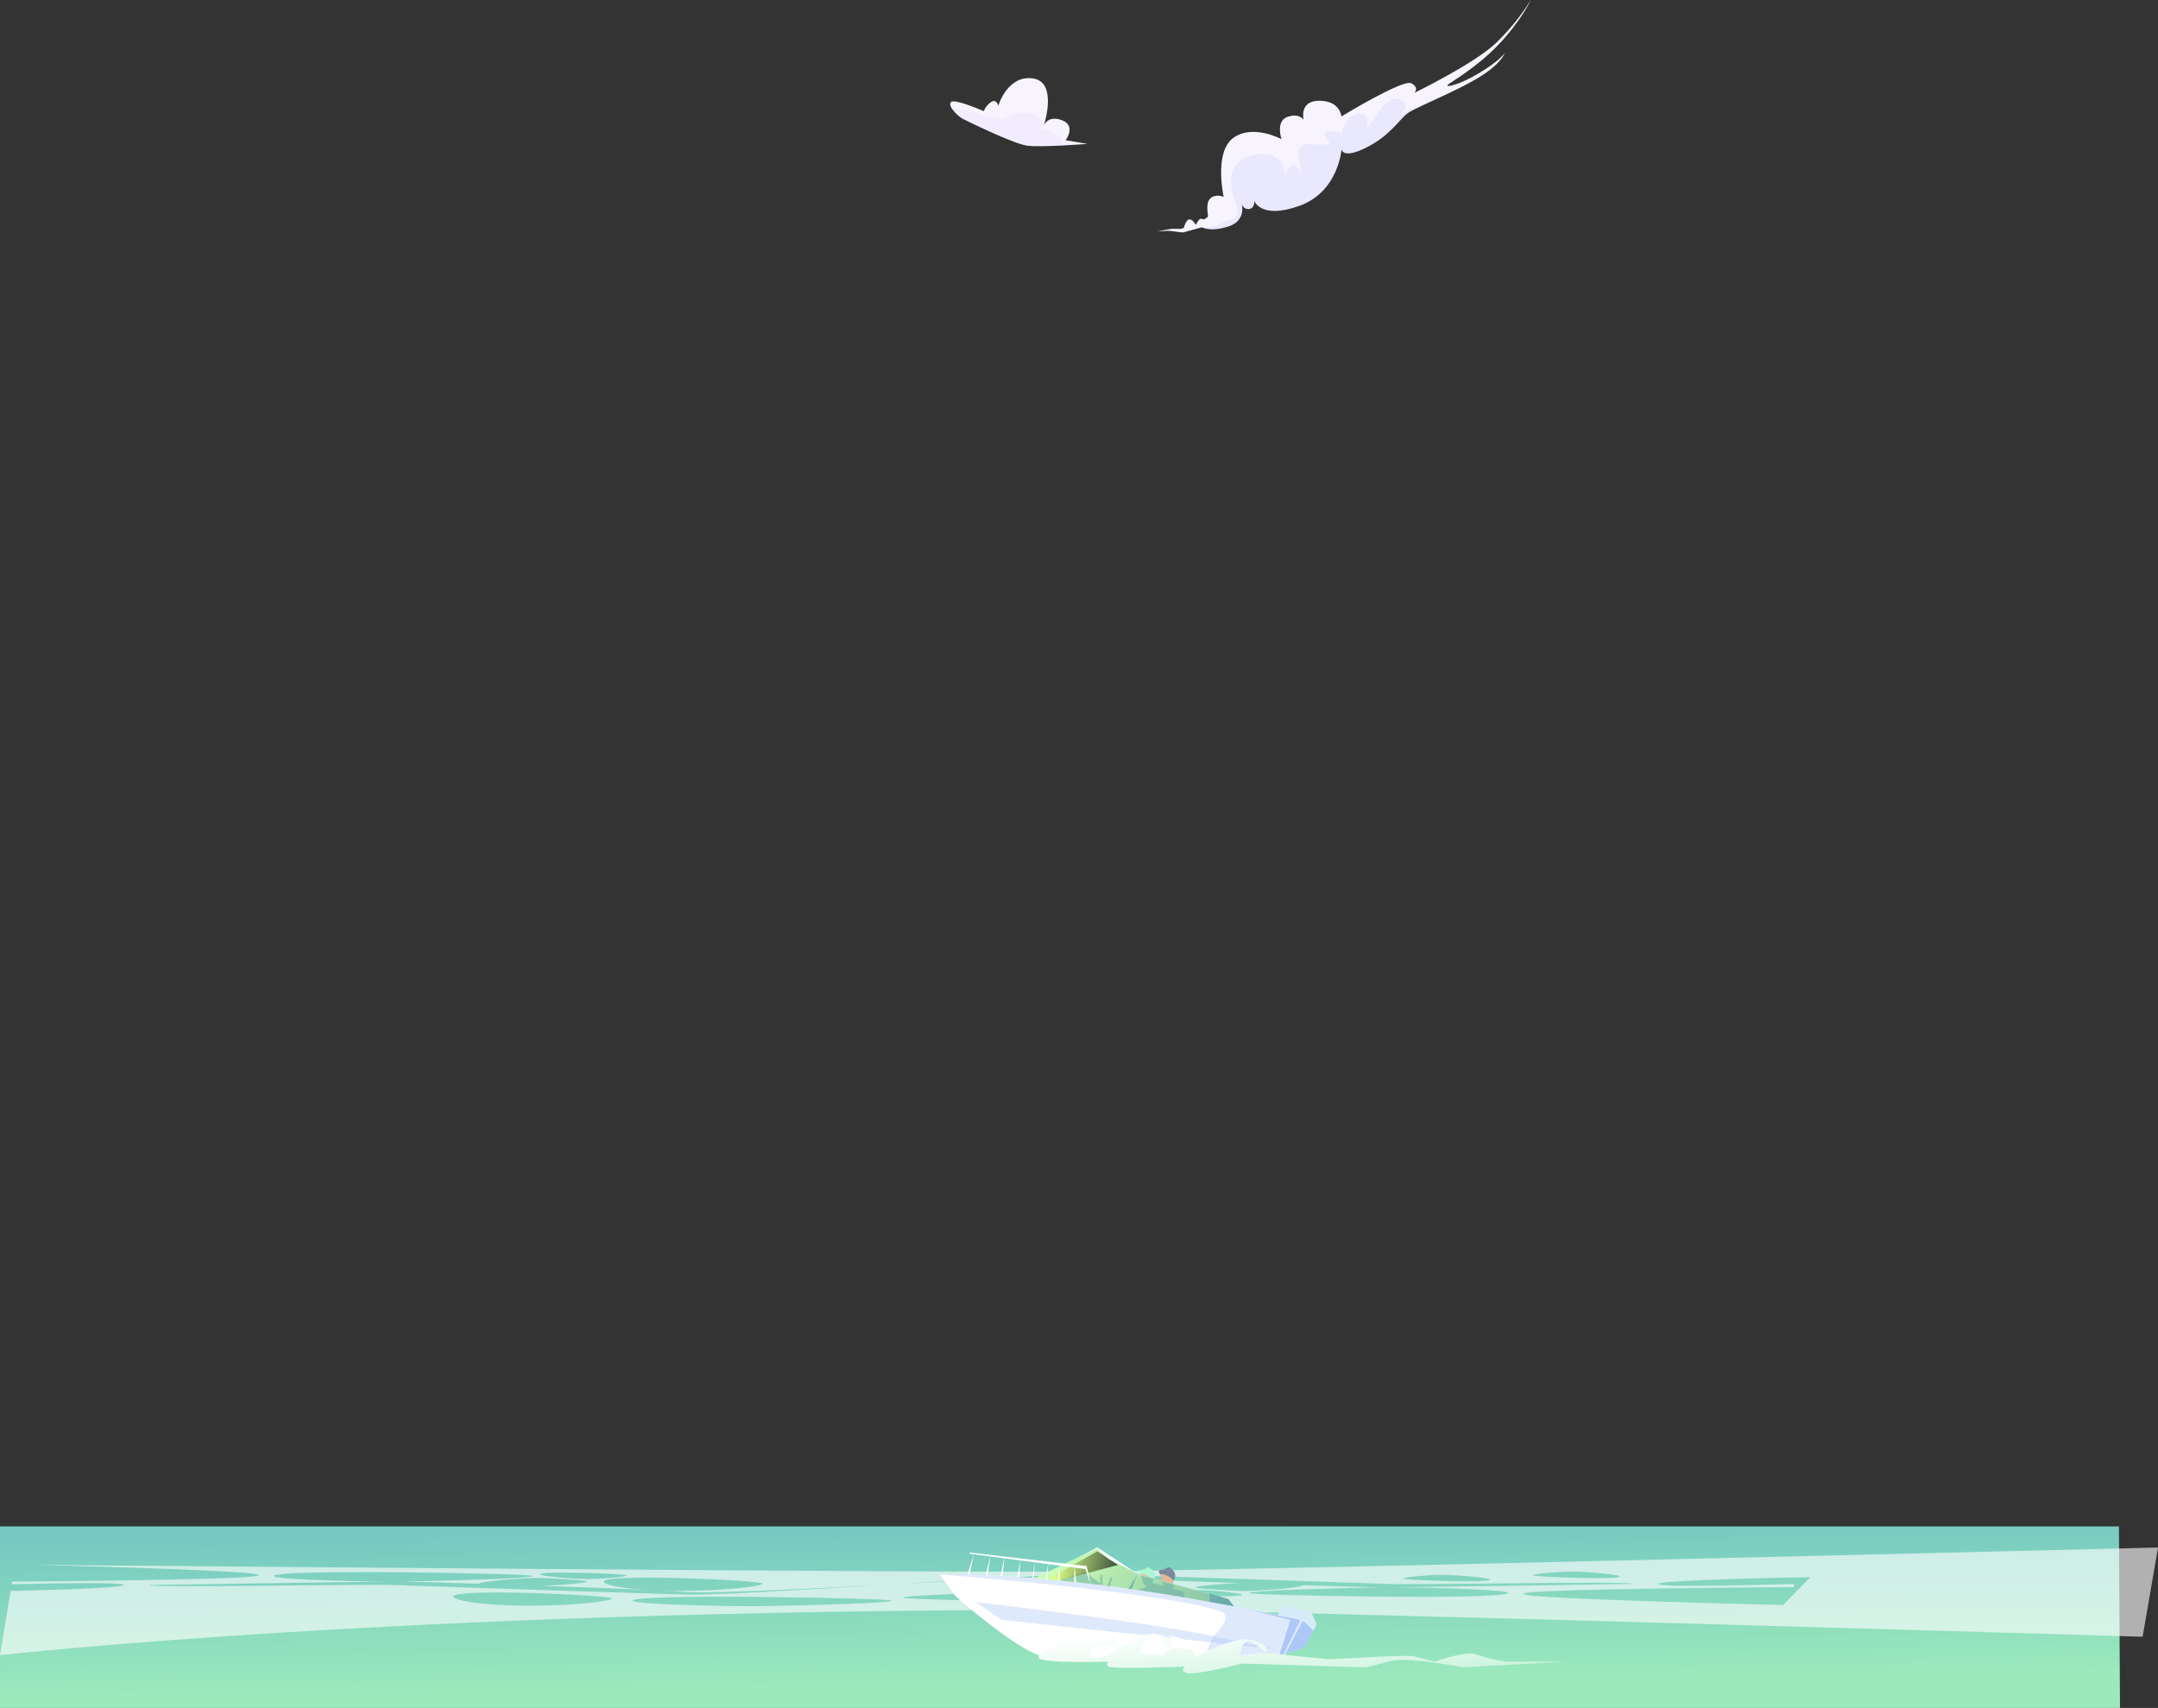 <svg width="1022" height="809" viewBox="0 0 1022 809" fill="none" xmlns="http://www.w3.org/2000/svg">
<rect x="0" y="0" width="1022" height="809" fill="#333333" stroke="none"/>
<path d="M1003.5 723H0V809H1004L1003.5 723Z" fill="url(#paint0_linear)"/>
<g style="mix-blend-mode:soft-light" opacity="0.62">
<path d="M513.753 744.41C445.892 744.973 75.186 741.723 15.281 741.191C48.106 742.018 120.749 744.064 122.533 746.018C124.421 748.083 37.557 748.921 5.772 749.158L5.557 750.456C24.02 749.989 58.733 749.304 58.603 750.766C58.484 752.096 26.359 753.084 5.036 753.593L0 784C0 784 204.915 760.753 542.366 762.699C609.852 763.088 1014.72 775.27 1014.72 775.27L1022 733C1022 733 587.628 743.797 513.753 744.41ZM744.968 744.431C752.426 744.431 767.097 745.959 767.166 746.652C767.344 748.413 725.789 746.882 725.966 746.193C726.144 745.504 737.509 744.431 744.968 744.431V744.431ZM683.524 745.963C690.982 745.963 705.652 747.491 705.722 748.184C705.899 749.945 664.344 748.413 664.522 747.724C664.7 747.035 676.065 745.963 683.524 745.963V745.963ZM296.922 746.171C296.744 746.86 285.379 747.932 277.92 747.932C270.461 747.932 255.791 746.405 255.722 745.712C255.544 743.95 297.099 745.482 296.922 746.171V746.171ZM70.501 750.766C70.501 750.766 160.49 749.391 183.518 749.126C161.867 749.058 129.18 747.95 129.637 746.477C130.702 743.032 252.348 745.329 252.348 746.477C252.348 747.626 212.391 748.775 192.502 749.081C191.813 749.092 191.094 749.1 190.349 749.108C195.7 749.213 209.699 749.617 226.749 750.161C228.718 748.7 250.176 747.396 253.769 747.396C257.853 747.396 276.677 748.392 277.92 749.081C278.84 749.591 268.373 750.689 256.894 751.162C274.887 751.785 292.835 752.453 305.765 753.023C289.859 752.014 285.593 749.956 285.911 749.081C287.332 745.176 361.03 748.545 361.03 750.077C361.03 751.608 336.701 754.135 313.993 753.406C318.372 753.626 321.629 753.821 323.382 753.982C337.184 755.247 411.796 751.018 416.031 750.777C411.968 751.049 342.406 755.655 325.513 755.284C308.109 754.901 200.316 751.302 186.641 750.766C172.967 750.23 70.146 752.221 70.501 750.766H70.501ZM242.781 760.451C220.074 759.723 214.332 757.135 214.7 756.126C216.121 752.221 289.818 755.59 289.818 757.122C289.818 758.653 265.489 761.18 242.781 760.451ZM362.456 760.754C342.566 761.06 299.065 759.847 299.591 758.15C300.656 754.704 422.302 757.001 422.302 758.15C422.302 759.299 382.345 760.447 362.456 760.754V760.754ZM550.335 756.76C549.269 760.206 427.624 757.909 427.624 756.76C427.624 755.612 467.581 754.463 487.47 754.157C507.359 753.85 550.861 755.063 550.335 756.76V756.76ZM546.961 754.846C547.138 754.157 558.504 753.084 565.962 753.084C573.421 753.084 588.091 754.612 588.161 755.305C588.338 757.066 546.783 755.535 546.961 754.846V754.846ZM714.246 754.539C713.18 757.985 591.535 755.688 591.535 754.539C591.535 753.391 631.491 752.242 651.381 751.936C652.07 751.925 652.789 751.917 653.533 751.909C648.182 751.804 634.183 751.4 617.134 750.856C615.164 752.317 593.707 753.621 590.114 753.621C586.029 753.621 567.206 752.625 565.962 751.936C565.043 751.426 575.509 750.328 586.989 749.855C569.005 749.233 551.065 748.565 538.137 747.995C554.027 749.005 558.289 751.062 557.971 751.936C556.551 755.841 482.853 752.472 482.853 750.94C482.853 749.41 507.166 746.883 529.867 747.609C525.498 747.39 522.25 747.195 520.501 747.035C506.654 745.766 431.611 750.027 427.814 750.242C431.458 749.998 501.421 745.36 518.37 745.733C535.773 746.116 643.567 749.715 657.241 750.251C670.915 750.787 773.737 748.796 773.381 750.251C773.381 750.251 683.392 751.626 660.365 751.891C682.018 751.959 714.702 753.067 714.246 754.539H714.246ZM844.415 760.206C844.415 760.206 723.658 757.526 721.349 754.999C719.041 752.472 849.565 751.783 849.565 751.783V750.251C849.565 750.251 785.102 752.242 785.28 750.251C785.457 748.26 857.379 747.035 857.379 747.035L844.415 760.206Z" fill="white"/>
</g>
<path d="M555.713 751.202L555.902 752.308L550.454 750.798L550.265 748.937H550.238L549.969 746.321C549.969 746.321 549.807 746.159 549.591 745.889C548.944 745.134 547.946 743.624 549.969 743.624C552.666 743.624 552.665 740.927 555.362 743.624C556.069 744.262 556.493 745.153 556.544 746.103C556.595 747.053 556.267 747.985 555.632 748.694C555.549 748.808 555.459 748.916 555.362 749.018L555.713 751.202Z" fill="#7B889B"/>
<path d="M555.708 751.203C555.617 751.39 555.499 751.562 555.358 751.715L550.26 748.937H550.233L549.964 746.321C549.964 746.321 549.802 746.159 549.586 745.889C549.882 745.404 550.746 745.35 552.661 746.321C553.851 746.821 554.878 747.643 555.627 748.694C555.544 748.808 555.454 748.916 555.358 749.018L555.708 751.203Z" fill="#E5B998"/>
<path d="M546.151 751.202L546.339 752.308L540.891 750.798L540.703 748.937H540.676L540.406 746.321C540.406 746.321 540.244 746.159 540.028 745.889C539.381 745.134 538.383 743.624 540.406 743.624C543.103 743.624 543.103 740.927 545.8 743.624C546.506 744.262 546.931 745.153 546.981 746.103C547.032 747.053 546.704 747.985 546.07 748.694C545.987 748.808 545.897 748.916 545.8 749.018L546.151 751.202Z" fill="#ADF7D2"/>
<path d="M546.153 751.203C546.062 751.39 545.944 751.562 545.803 751.715L540.705 748.937H540.679L540.409 746.321C540.409 746.321 540.247 746.159 540.031 745.889C540.328 745.404 541.191 745.35 543.106 746.321C544.296 746.821 545.323 747.643 546.073 748.694C545.99 748.808 545.9 748.916 545.803 749.018L546.153 751.203Z" fill="#E5B998"/>
<path d="M481.352 751.668L519.659 733.427L538.671 745.585L581.735 757.429L585.368 762.226L481.352 751.668Z" fill="url(#paint1_linear)"/>
<path opacity="0.79" d="M585.368 762.226L582.077 761.893L481.352 751.665L519.659 733.427L538.671 745.585L540.143 745.993L581.735 757.425L585.368 762.226Z" fill="url(#paint2_linear)"/>
<g style="mix-blend-mode:multiply" opacity="0.44">
<path d="M561.305 759.708L497.305 749.926L513.497 744.348L521.049 749.926V745.718L522.164 746.289C522.164 746.289 521.593 751.297 522.995 751.58C524.398 751.868 526.084 746.833 526.084 746.833L526.916 747.121L525.417 751.9L539.22 755.788C539.22 755.788 539.999 754.79 541.081 753.617L538.217 753.089L542.601 751.926V750.859L541.534 750.326L540.468 746.593L546.574 747.708L545.801 749.26L545.871 749.926C546.083 749.878 546.304 749.878 546.516 749.926C547.348 750.15 548.98 750.721 551.369 751.361L550.287 749.414L550.095 749.094L555.78 750.593L555.652 752.7C557.721 753.27 560.351 753.75 560.479 753.846C560.875 755.781 561.152 757.739 561.305 759.708V759.708Z" fill="#5EA1AB"/>
</g>
<path style="mix-blend-mode:color-dodge" opacity="0.63" d="M496.168 747.968L519.658 734.825L529.445 741.257L501.762 748.67L496.168 747.968Z" fill="url(#paint3_linear)"/>
<g style="mix-blend-mode:multiply" opacity="0.67">
<path d="M585.372 762.228L582.08 761.893L581.388 763.261L534.972 754.814L532.523 755.517L538.675 745.73C538.675 745.73 534.942 754.347 535.884 754.518L572.864 758.999V754.737L581.736 757.427L585.372 762.228Z" fill="#5EA1AB"/>
</g>
<path d="M623.578 769.409L621.987 772.316L617.587 780.353L608.207 783.48L604.54 772.842L602.996 768.367L607.684 760.551L620.973 763.679L623.578 769.409Z" fill="url(#paint4_linear)"/>
<g style="mix-blend-mode:multiply">
<path d="M621.971 772.315L617.571 780.352L608.191 783.48L604.523 772.841L606.108 766.802L617.571 768.105L621.971 772.315Z" fill="#ADC7F6"/>
</g>
<path d="M457.883 746.79L461.221 735.944L458.985 746.848L466.462 747.543L469.051 736.782L467.531 747.642L473.475 748.184L475.761 737.342L474.611 748.293L481.355 748.934L483.313 739.018L482.471 748.805L488.625 750.203L490.023 739.859L489.463 750.203L494.776 750.763L496.455 740.138L495.896 750.763L500.713 750.905L501.768 740.416V750.61L508.756 751.601V740.928L509.876 751.601L457.883 746.79Z" fill="url(#paint5_linear)"/>
<path d="M616.966 767.541L606.9 786.835C606.9 786.835 590.349 786.743 569.889 786.522C539.886 786.198 501.475 785.597 494.493 784.598C482.749 782.921 452.55 756.077 452.55 756.077L445 745.731C445 745.731 465.692 744.613 513.786 749.925C561.881 755.238 616.966 767.541 616.966 767.541Z" fill="url(#paint6_linear)"/>
<path opacity="0.39" d="M462.055 758.873C462.055 758.873 540.069 767.82 572.225 774.531L604.381 781.242L474.358 767.261L462.055 758.873Z" fill="#ADC7F6"/>
<path opacity="0.39" d="M616.966 767.541L606.9 786.835C606.9 786.835 590.349 786.743 569.889 786.522L574.464 775.091C574.464 775.091 585.369 765.584 577.54 763.067C548.16 753.625 445 745.731 445 745.731C445 745.731 465.692 744.613 513.786 749.925C561.881 755.238 616.966 767.541 616.966 767.541Z" fill="#ADC7F6"/>
<path d="M590.535 762.227L611.09 767.261L605.028 786.822H606.314L615.833 767.292L590.535 762.227Z" fill="#ADC7F6"/>
<path d="M459.262 735.945L514.067 743.216L516.584 750.764L514.627 741.818L459.262 735.386V735.945Z" fill="url(#paint7_linear)"/>
<path d="M509.867 783.158C509.867 783.158 519.827 772.358 526.978 776.588C535.366 781.55 518.215 776.487 516.604 782.228C514.992 787.969 525.97 783.134 525.97 783.134C525.97 783.134 538.963 771.955 548.632 774.171C558.3 776.386 554.775 780.314 552.66 779.811C549.497 779.058 552.257 775.278 546.617 775.883C544.817 776.099 543.151 776.946 541.916 778.273C540.68 779.601 539.955 781.323 539.869 783.134L550.163 783.988C551.467 782.687 553.049 781.698 554.789 781.097C556.53 780.496 558.385 780.297 560.214 780.516C567.264 780.818 565.451 785.149 565.451 785.149C565.451 785.149 584.257 774.977 591.975 776.688C599.694 778.4 601.104 781.825 599.694 782.43C598.285 783.034 593.561 776.224 590.534 777.463C587.508 778.702 587.347 784.4 587.347 784.4C592.54 783.158 597.895 782.731 603.219 783.134C609.565 784.142 629.808 785.954 629.808 785.954C629.808 785.954 666.368 783.739 669.591 784.544C672.814 785.35 679.461 787.062 679.461 787.062C679.461 787.062 694.669 781.624 699 783.638C703.838 785.287 708.833 786.435 713.906 787.062H740.998L692.856 789.782C692.856 789.782 666.872 784.645 658.714 786.76C650.556 788.875 646.93 789.782 646.93 789.782L588.313 787.969C588.313 787.969 565.955 793.609 562.127 792.501C558.3 791.393 561.322 789.379 561.322 789.379C561.322 789.379 525.769 790.889 524.661 789.177C523.554 787.466 525.064 787.062 525.064 787.062C525.064 787.062 495.353 788.07 492.13 785.451C488.907 782.832 509.755 775.278 513.582 776.084C517.41 776.89 509.867 783.158 509.867 783.158Z" fill="url(#paint8_linear)"/>
<path d="M551.758 774.547C551.758 774.547 560.923 775.453 560.52 777.165C560.118 778.877 554.074 774.748 551.758 774.547Z" fill="white"/>
<path d="M557.199 778.072C557.199 778.072 562.336 779.885 561.329 780.993C560.322 782.101 558.609 778.777 557.199 778.072Z" fill="white"/>
<path d="M509.484 738.268L519.702 733.567L525.202 738.472L538.212 745.152L519.702 733L509.484 738.268Z" fill="white"/>
<path d="M712.588 25.139C712.509 25.401 710.922 30.32 700.042 36.872C695.769 39.446 690.529 42.063 685.456 44.47C677.248 48.362 669.476 51.704 666.928 53.432C662.803 56.226 658.753 64.043 647.079 69.877C635.405 75.708 635.352 70.563 635.352 70.563C635.352 70.563 634.004 90.73 615.529 97.433C597.054 104.139 593.991 95.104 593.991 95.104C593.991 95.104 594.391 98.485 591.722 98.967C589.102 99.443 588.151 96.895 588.118 96.8C588.161 96.96 590.207 104.795 581.373 107.398C572.443 110.031 569.548 107.543 569.017 107.697H569.013C568.466 107.854 561.222 109.887 560.412 110.061C559.605 110.238 553.86 109.202 553.089 109.31C552.342 109.415 548.518 109.635 548 109.52C548.489 109.595 552.211 108.88 553.729 108.549C555.293 108.215 558.858 108.448 558.858 108.448C559.359 108.343 559.953 108.198 560.596 108.025C560.917 106.88 561.799 104.201 563.084 103.945C564.38 103.686 565.678 105.477 566.164 106.237C566.292 106.441 566.364 106.569 566.364 106.569C566.364 106.569 566.442 106.372 566.587 106.073C566.945 105.294 567.423 104.576 568.003 103.945C568.535 103.414 569.443 103.647 570.171 103.975C570.948 103.457 571.679 102.981 571.955 102.778C572.476 102.397 570.633 96.796 573.024 94.157C575.414 91.52 579.527 93.255 579.527 93.255C579.527 93.255 574.762 72.16 584.036 65.358C593.211 58.626 606.613 65.772 606.898 65.926C606.833 65.722 604.042 57.347 609.705 55.376C615.362 53.402 617.336 56.685 617.385 56.77C617.349 56.626 615.119 47.644 624.921 47.719C634.805 47.792 635.267 55.167 635.267 55.167C635.267 55.167 664.557 37.262 668.459 39.462C672.211 41.574 669.961 43.83 669.781 44.004C670.427 43.693 698.143 30.166 708.358 20.489C714.738 14.38 720.329 7.497 725 0C724.852 0.312 720.029 10.326 709.489 21.322C698.779 32.494 686.584 39.105 685.544 40.266C684.501 41.427 690.62 40.577 700.632 34.54C710.289 28.71 712.447 25.365 712.588 25.139Z" fill="url(#paint9_linear)"/>
<path style="mix-blend-mode:multiply" opacity="0.11" d="M685.455 44.469C677.248 48.361 669.474 51.705 666.926 53.432C662.802 56.226 658.752 64.044 647.077 69.876C635.402 75.708 635.352 70.564 635.352 70.564C635.352 70.564 634.002 90.73 615.528 97.434C597.054 104.138 593.991 95.104 593.991 95.104C593.991 95.104 594.392 98.485 591.723 98.968C589.102 99.443 588.151 96.895 588.117 96.802C588.159 96.962 590.208 104.794 581.371 107.4C572.442 110.032 569.546 107.543 569.016 107.696L569.014 107.696L569.008 107.687C569.008 107.687 576.195 107.792 577.425 106.012C578.655 104.232 581.629 105.107 584.818 103.257C588.007 101.407 584.074 92.674 584.074 92.674C584.074 92.674 578.715 78.257 591.285 74.104C608.184 68.522 608.665 82.958 608.665 82.958C608.665 82.958 611.258 74.386 615.552 80.663C620.437 87.807 608.331 66.946 620.47 68.202C639.49 70.169 621.373 63.101 629.587 62.388C637.801 61.675 634.968 65.049 634.968 65.049C634.968 65.049 636.184 54.396 643.598 53.875C650.976 53.356 646.278 63.277 646.231 63.376C646.3 63.24 655.836 44.557 662.204 46.809C668.595 49.069 664.233 53.508 664.233 53.508L685.455 44.469Z" fill="url(#paint10_linear)"/>
<path d="M515 68.15C515 68.15 493.466 69.873 486.575 69.012C479.684 68.15 455.565 56.091 455.565 56.091C454.189 55.148 452.936 54.037 451.835 52.783C450.371 51.095 449.423 49.312 450.397 48.339C452.119 46.616 465.901 52.646 465.901 52.646C466.586 50.894 467.788 49.392 469.347 48.339C471.931 46.616 472.793 50.062 472.793 50.062C472.793 50.062 477.099 35.418 489.159 37.141C500.615 38.778 494.964 57.521 494.379 59.39C494.732 58.555 496.756 54.636 502.941 56.953C509.832 59.537 504.663 66.428 504.663 66.428L515 68.15Z" fill="url(#paint11_linear)"/>
<path style="mix-blend-mode:multiply" opacity="0.11" d="M514.997 68.15C514.997 68.15 493.462 69.873 486.571 69.012C479.68 68.15 455.562 56.091 455.562 56.091C454.186 55.148 452.933 54.037 451.832 52.783C451.897 52.52 452.042 52.282 452.247 52.103C452.452 51.924 452.707 51.813 452.978 51.784C457.285 50.923 469.344 56.091 469.344 56.091C469.344 56.091 469.344 54.368 471.928 55.23C474.512 56.091 474.512 56.953 474.512 56.953C478.23 54.215 482.845 52.984 487.433 53.507C495.185 54.368 493.462 61.26 493.462 61.26C493.462 61.26 495.185 60.398 499.492 62.982C503.799 65.566 502.938 68.15 502.938 68.15H514.997Z" fill="url(#paint12_linear)"/>
<defs>
<linearGradient id="paint0_linear" x1="500.722" y1="723.542" x2="501.642" y2="798.355" gradientUnits="userSpaceOnUse">
<stop stop-color="#75C9C1"/>
<stop offset="1" stop-color="#9CE9BC"/>
</linearGradient>
<linearGradient id="paint1_linear" x1="533.409" y1="765.057" x2="533.211" y2="732.41" gradientUnits="userSpaceOnUse">
<stop stop-color="#D6ECF8"/>
<stop offset="1" stop-color="white"/>
</linearGradient>
<linearGradient id="paint2_linear" x1="599.144" y1="768.99" x2="498.143" y2="741.913" gradientUnits="userSpaceOnUse">
<stop stop-color="#5CA18F"/>
<stop offset="1" stop-color="#BFFF9D"/>
</linearGradient>
<linearGradient id="paint3_linear" x1="528.54" y1="744.261" x2="500.269" y2="740.335" gradientUnits="userSpaceOnUse">
<stop/>
<stop offset="1" stop-color="#E3FF6B"/>
</linearGradient>
<linearGradient id="paint4_linear" x1="16062" y1="10126.9" x2="16186.9" y2="10126.9" gradientUnits="userSpaceOnUse">
<stop stop-color="#D6ECF8"/>
<stop offset="1" stop-color="white"/>
</linearGradient>
<linearGradient id="paint5_linear" x1="37692.2" y1="7047.87" x2="37689" y2="6949.75" gradientUnits="userSpaceOnUse">
<stop stop-color="#D6ECF8"/>
<stop offset="1" stop-color="white"/>
</linearGradient>
<linearGradient id="paint6_linear" x1="125968" y1="17805.6" x2="125967" y2="17233.2" gradientUnits="userSpaceOnUse">
<stop stop-color="#D6ECF8"/>
<stop offset="1" stop-color="white"/>
</linearGradient>
<linearGradient id="paint7_linear" x1="41588.3" y1="6932.85" x2="41585.5" y2="6836.45" gradientUnits="userSpaceOnUse">
<stop stop-color="#D6ECF8"/>
<stop offset="1" stop-color="white"/>
</linearGradient>
<linearGradient id="paint8_linear" x1="614.455" y1="765.739" x2="620.55" y2="829.255" gradientUnits="userSpaceOnUse">
<stop stop-color="white"/>
<stop offset="1" stop-color="#9CE9BC"/>
</linearGradient>
<linearGradient id="paint9_linear" x1="187685" y1="18238.6" x2="132608" y2="19929.4" gradientUnits="userSpaceOnUse">
<stop offset="0.008" stop-color="#E1CCD8"/>
<stop offset="1" stop-color="#F8F4FF"/>
</linearGradient>
<linearGradient id="paint10_linear" x1="118995" y1="14720.8" x2="87484.6" y2="17086.3" gradientUnits="userSpaceOnUse">
<stop stop-color="#C1B8F1"/>
<stop offset="0.996" stop-color="#7589EF"/>
</linearGradient>
<linearGradient id="paint11_linear" x1="42208.8" y1="12673.9" x2="41772.5" y2="10047.8" gradientUnits="userSpaceOnUse">
<stop offset="0.008" stop-color="#E1CCD8"/>
<stop offset="1" stop-color="#F8F4FF"/>
</linearGradient>
<linearGradient id="paint12_linear" x1="39159.7" y1="5166.44" x2="39160" y2="5376.29" gradientUnits="userSpaceOnUse">
<stop stop-color="#C1B8F1"/>
<stop offset="0.996" stop-color="#7589EF"/>
</linearGradient>
</defs>
</svg>

